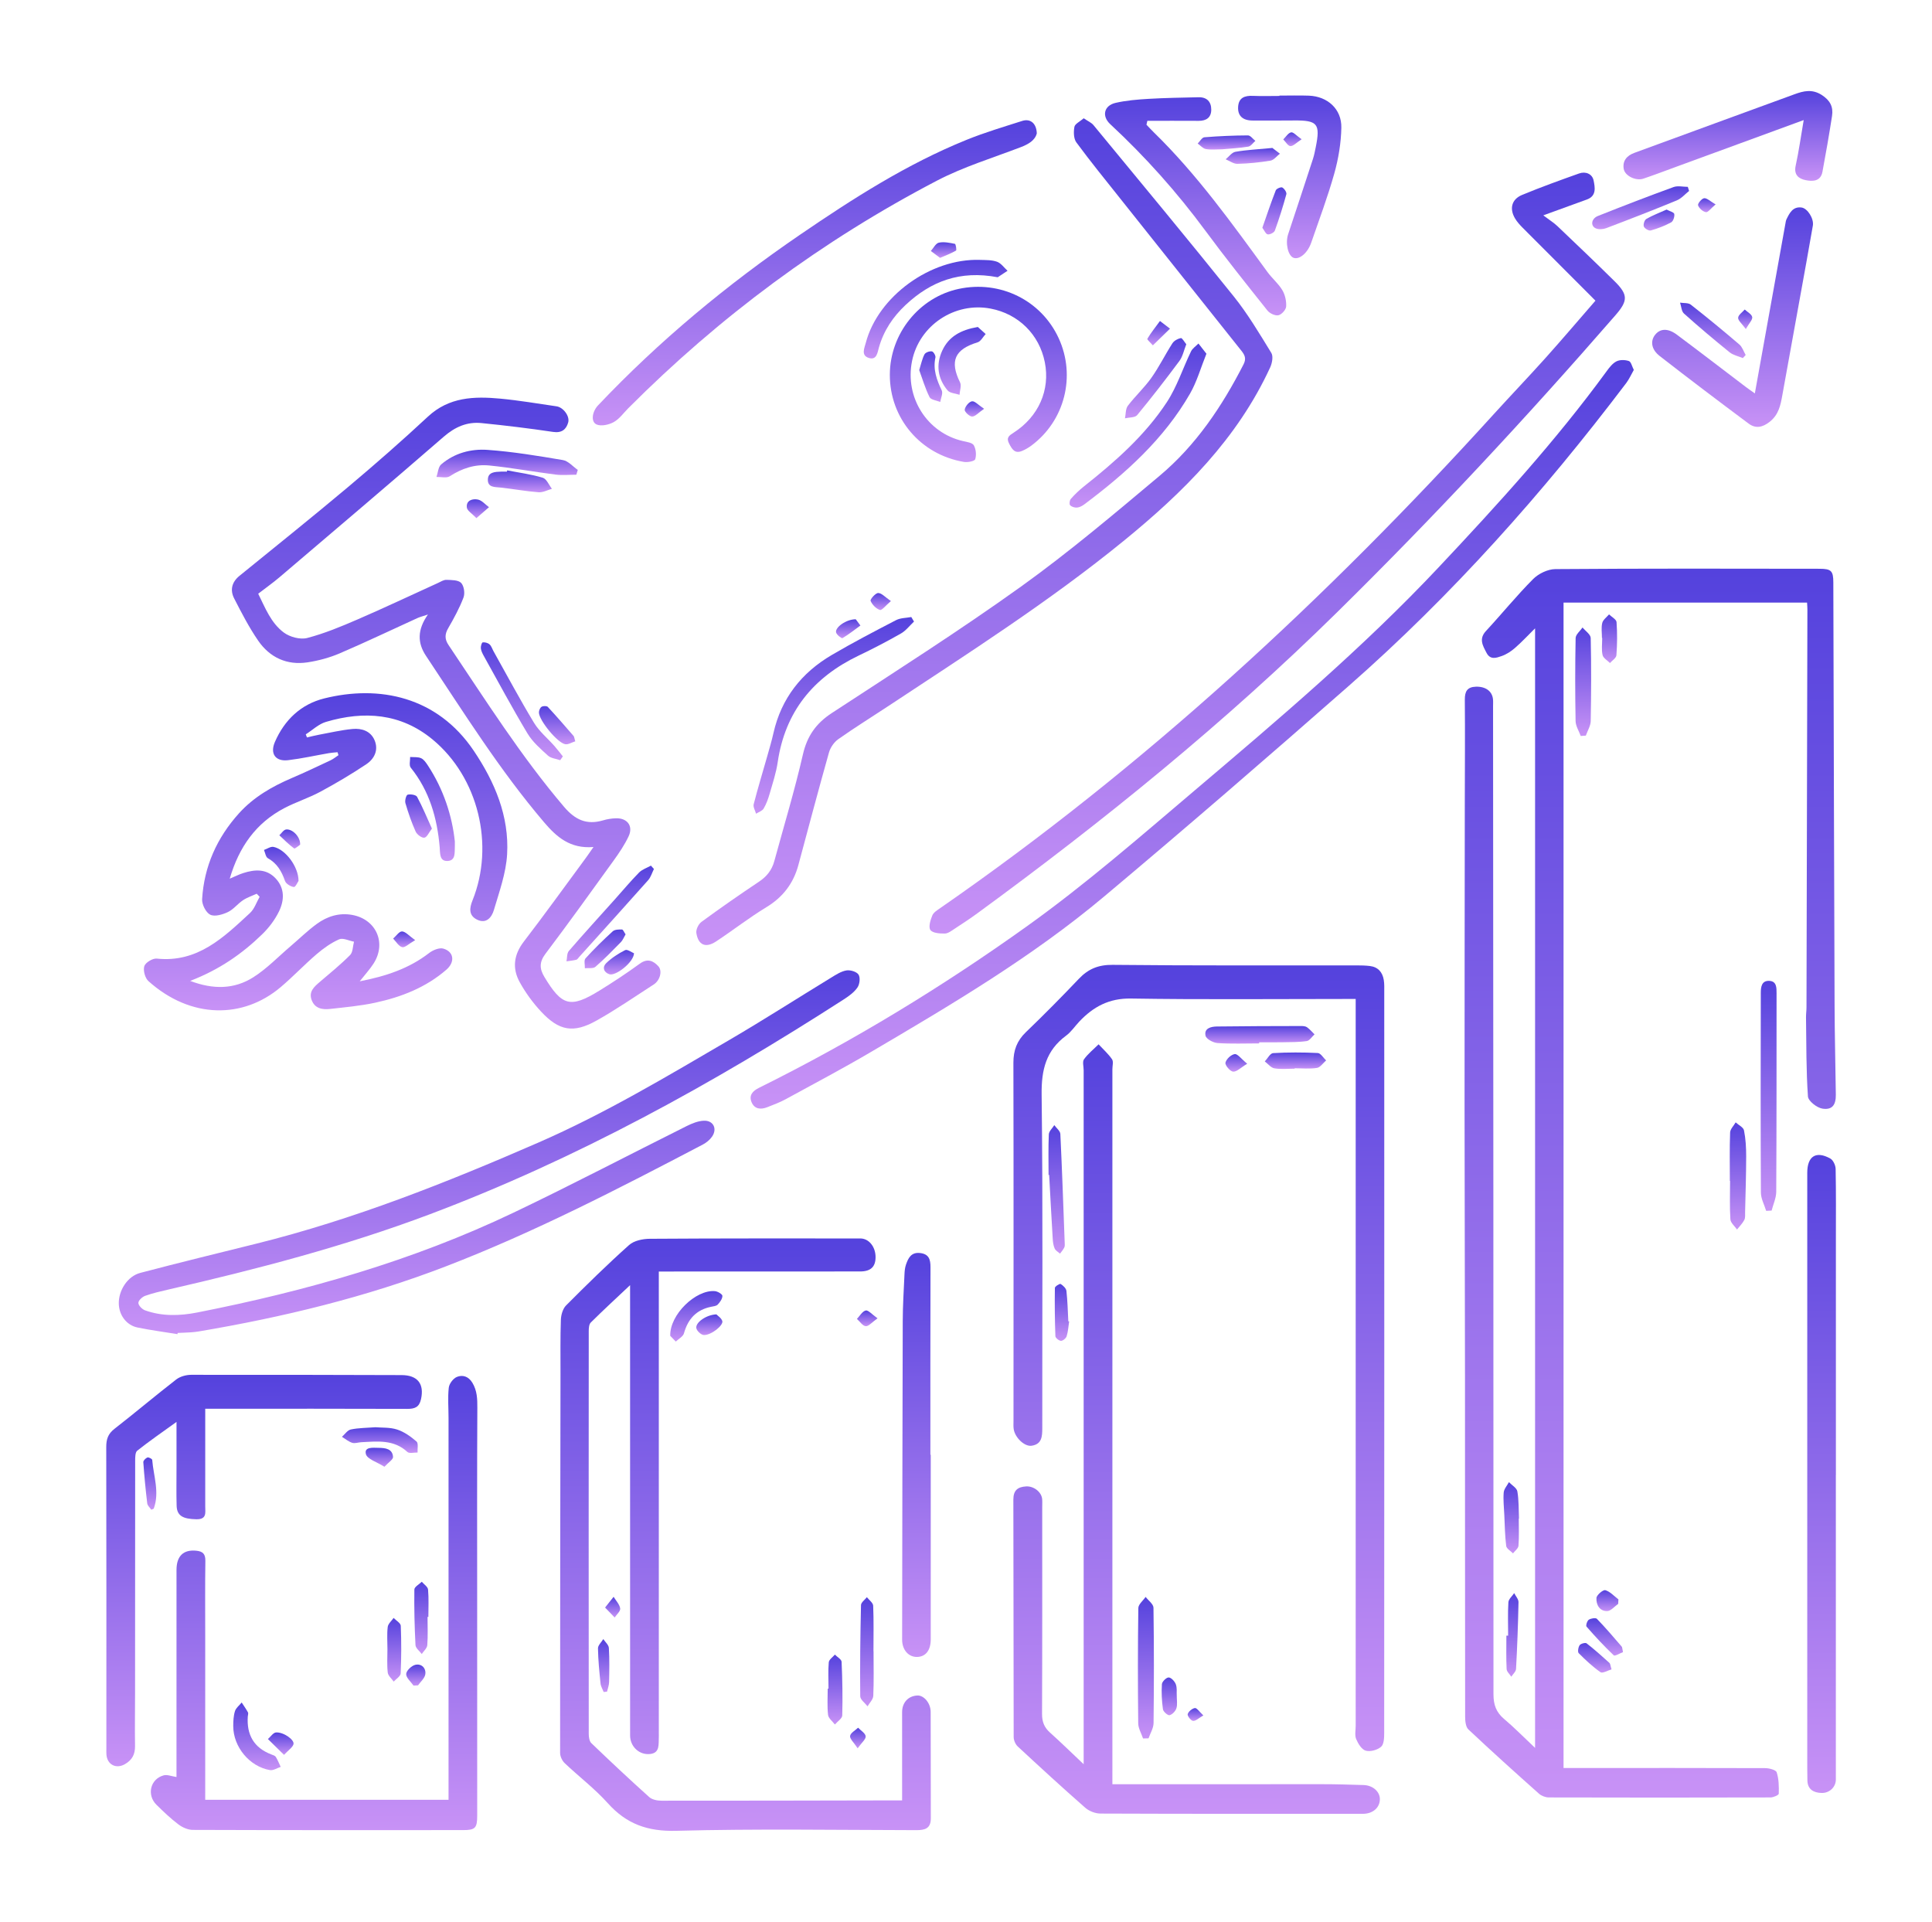 <svg width="191" height="190" viewBox="0 0 191 190" fill="none" xmlns="http://www.w3.org/2000/svg">
<g clip-path="url(#clip0_5016_55)">
<path d="M151.76 172.792V62.115C151.053 62.815 150.448 63.469 149.78 64.05C149.39 64.391 148.926 64.697 148.441 64.862C147.939 65.033 147.336 65.268 146.958 64.536C146.58 63.808 146.181 63.157 146.913 62.37C148.482 60.677 149.939 58.879 151.566 57.245C152.101 56.709 153.015 56.267 153.758 56.261C162.47 56.195 171.183 56.214 179.896 56.228C181.054 56.228 181.242 56.458 181.245 57.578C181.285 71.522 181.318 85.464 181.369 99.408C181.379 102.348 181.457 105.289 181.492 108.229C181.504 109.239 181.124 109.753 180.159 109.596C179.612 109.506 178.766 108.843 178.735 108.393C178.557 105.797 178.582 103.186 178.545 100.58C178.541 100.248 178.592 99.914 178.592 99.581C178.625 86.473 178.653 73.365 178.682 60.255C178.682 60.057 178.664 59.858 178.649 59.572H154.574V174.785C155.117 174.785 155.508 174.785 155.896 174.785C162.096 174.783 168.295 174.77 174.493 174.795C174.896 174.795 175.566 174.966 175.646 175.209C175.86 175.872 175.872 176.618 175.85 177.325C175.846 177.462 175.321 177.69 175.037 177.693C167.731 177.713 160.426 177.713 153.121 177.693C152.79 177.693 152.385 177.538 152.138 177.317C149.792 175.227 147.456 173.125 145.168 170.971C144.896 170.716 144.847 170.131 144.845 169.699C144.829 158.496 144.839 147.294 144.831 136.091C144.825 127.196 144.792 118.301 144.788 109.406C144.786 99.41 144.802 89.412 144.812 79.416C144.816 76.004 144.845 72.594 144.814 69.183C144.806 68.359 145.045 67.912 145.912 67.886C146.843 67.857 147.499 68.308 147.595 69.091C147.624 69.322 147.606 69.558 147.606 69.793C147.626 102.363 147.653 134.933 147.647 167.501C147.647 168.526 147.91 169.273 148.695 169.933C149.686 170.767 150.595 171.701 151.754 172.79L151.76 172.792Z" fill="url(#paint0_linear_5016_55)"/>
<path d="M65.131 125.701C65.131 126.199 65.131 126.59 65.131 126.982C65.131 141.762 65.131 156.544 65.131 171.324C65.131 171.459 65.139 171.591 65.131 171.726C65.09 172.399 65.266 173.265 64.316 173.394C63.208 173.545 62.293 172.656 62.293 171.579C62.291 157.233 62.293 142.888 62.291 128.54C62.291 128.152 62.291 127.763 62.291 127.049C60.846 128.411 59.605 129.553 58.408 130.74C58.232 130.913 58.204 131.293 58.204 131.576C58.194 144.851 58.194 158.128 58.204 171.404C58.204 171.716 58.261 172.134 58.461 172.325C60.339 174.13 62.239 175.912 64.179 177.654C64.463 177.911 64.978 178.015 65.386 178.015C72.892 178.021 80.397 178 87.905 177.986C88.297 177.986 88.689 177.986 89.184 177.986C89.184 175.759 89.184 173.661 89.184 171.561C89.184 170.792 89.18 170.023 89.184 169.252C89.19 168.308 89.787 167.664 90.684 167.615C91.323 167.58 92 168.351 92.006 169.222C92.024 172.733 92.006 176.245 92.022 179.754C92.026 180.786 91.418 180.929 90.572 180.927C82.663 180.912 74.751 180.782 66.847 180.992C64.019 181.067 61.931 180.319 60.084 178.257C58.796 176.822 57.233 175.639 55.829 174.305C55.578 174.067 55.373 173.639 55.373 173.298C55.369 160.792 55.392 148.285 55.412 135.779C55.414 134.007 55.386 132.233 55.449 130.463C55.468 129.979 55.641 129.376 55.966 129.05C57.997 127.012 60.051 124.996 62.194 123.081C62.681 122.646 63.547 122.469 64.242 122.465C71.177 122.418 78.115 122.43 85.05 122.432C85.902 122.432 86.56 123.256 86.56 124.278C86.56 125.232 86.084 125.693 85.038 125.695C78.838 125.703 72.638 125.701 66.441 125.701C66.046 125.701 65.654 125.701 65.131 125.701Z" fill="url(#paint1_linear_5016_55)"/>
<path d="M134.025 98.757C133.496 98.757 133.102 98.757 132.707 98.757C125.739 98.757 118.769 98.826 111.803 98.714C109.637 98.68 108.082 99.53 106.698 100.994C106.261 101.457 105.899 102.012 105.397 102.383C103.411 103.851 102.949 105.758 102.977 108.192C103.112 119.19 103.03 130.191 103.041 141.191C103.041 142.019 102.992 142.781 101.982 142.924C101.275 143.024 100.335 142.11 100.215 141.274C100.176 141.011 100.196 140.74 100.196 140.473C100.196 128.67 100.213 116.869 100.186 105.066C100.184 103.841 100.531 102.895 101.422 102.038C103.208 100.323 104.949 98.559 106.656 96.765C107.589 95.784 108.587 95.37 110.003 95.384C118.044 95.47 126.084 95.431 134.125 95.437C134.561 95.437 134.998 95.447 135.427 95.498C136.234 95.596 136.676 96.108 136.802 96.877C136.868 97.268 136.849 97.676 136.849 98.078C136.853 122.485 136.855 146.892 136.843 171.297C136.843 171.774 136.827 172.427 136.539 172.682C136.179 173.002 135.47 173.196 135.018 173.069C134.618 172.957 134.262 172.374 134.072 171.919C133.915 171.548 134.025 171.063 134.025 170.628C134.025 147.157 134.025 123.688 134.025 100.217V98.753V98.757Z" fill="url(#paint2_linear_5016_55)"/>
<path d="M109.972 176.389C110.473 176.389 110.832 176.389 111.192 176.389C117.692 176.387 124.192 176.379 130.69 176.383C132.061 176.383 133.43 176.424 134.802 176.467C135.733 176.495 136.436 177.134 136.416 177.892C136.393 178.726 135.707 179.312 134.73 179.312C126.086 179.312 117.443 179.322 108.799 179.287C108.292 179.287 107.677 179.051 107.295 178.716C105.033 176.734 102.818 174.699 100.613 172.652C100.382 172.437 100.213 172.034 100.213 171.718C100.19 163.893 100.206 156.071 100.182 148.246C100.18 147.313 100.631 146.994 101.445 146.945C102.191 146.901 102.951 147.486 103.026 148.171C103.055 148.436 103.035 148.705 103.035 148.972C103.035 155.794 103.047 162.615 103.018 169.434C103.014 170.203 103.229 170.765 103.797 171.275C104.859 172.225 105.879 173.227 107.132 174.409C107.132 173.769 107.132 173.388 107.132 173.006C107.132 150.606 107.132 128.203 107.132 105.803C107.132 105.436 106.991 104.965 107.166 104.72C107.563 104.167 108.117 103.727 108.607 103.241C109.059 103.729 109.565 104.177 109.937 104.718C110.095 104.946 109.972 105.368 109.972 105.703C109.972 128.807 109.972 151.909 109.972 175.013V176.387V176.389Z" fill="url(#paint3_linear_5016_55)"/>
<path d="M17.544 131.892C16.228 131.678 14.902 131.503 13.596 131.236C12.505 131.011 11.775 130.024 11.745 128.897C11.708 127.587 12.597 126.172 13.864 125.838C17.683 124.832 21.52 123.896 25.354 122.944C34.976 120.552 44.145 116.91 53.21 112.96C59.8 110.087 65.946 106.406 72.132 102.793C75.512 100.817 78.81 98.698 82.151 96.659C82.631 96.365 83.138 96.031 83.671 95.937C84.055 95.87 84.685 96.057 84.873 96.345C85.065 96.636 84.993 97.295 84.776 97.613C84.452 98.09 83.933 98.466 83.434 98.788C70.46 107.147 57.015 114.569 42.514 120.034C34.085 123.209 25.423 125.467 16.673 127.477C15.891 127.657 15.102 127.836 14.348 128.105C14.062 128.207 13.675 128.568 13.68 128.807C13.684 129.06 14.05 129.433 14.336 129.537C16.021 130.143 17.767 130.092 19.491 129.753C30.272 127.632 40.79 124.641 50.731 119.9C56.5 117.149 62.162 114.176 67.883 111.323C68.409 111.062 69.001 110.819 69.573 110.793C70.524 110.748 70.939 111.594 70.389 112.375C70.168 112.689 69.831 112.964 69.488 113.146C61.185 117.495 52.87 121.804 44.096 125.185C36.178 128.236 28.004 130.21 19.669 131.621C19.405 131.666 19.138 131.694 18.87 131.713C18.435 131.741 17.999 131.756 17.564 131.774C17.556 131.815 17.55 131.855 17.542 131.894L17.544 131.892Z" fill="url(#paint4_linear_5016_55)"/>
<path d="M58.666 83.736C56.348 83.922 55.018 82.733 53.778 81.277C49.403 76.14 45.841 70.433 42.116 64.839C41.268 63.567 41.237 62.274 42.306 60.749C41.764 60.93 41.499 60.995 41.254 61.108C38.695 62.272 36.159 63.487 33.576 64.593C32.573 65.021 31.482 65.316 30.401 65.48C28.364 65.787 26.672 65.002 25.523 63.334C24.618 62.019 23.878 60.583 23.149 59.158C22.728 58.334 22.91 57.549 23.676 56.925C27.256 54.015 30.859 51.13 34.39 48.163C37.079 45.903 39.727 43.587 42.298 41.193C44.392 39.241 46.877 39.168 49.45 39.408C51.315 39.582 53.167 39.9 55.022 40.169C55.676 40.263 56.352 41.132 56.17 41.772C55.974 42.457 55.531 42.826 54.673 42.698C52.325 42.347 49.967 42.063 47.605 41.825C46.17 41.68 44.981 42.208 43.865 43.177C38.481 47.849 33.043 52.457 27.618 57.078C26.982 57.618 26.298 58.1 25.527 58.695C26.21 60.072 26.78 61.583 28.059 62.533C28.654 62.975 29.677 63.251 30.368 63.071C32.07 62.629 33.719 61.941 35.342 61.24C38.013 60.084 40.645 58.838 43.295 57.633C43.569 57.508 43.859 57.312 44.135 57.323C44.635 57.341 45.297 57.329 45.586 57.624C45.874 57.922 45.98 58.654 45.823 59.068C45.422 60.125 44.872 61.13 44.304 62.113C43.957 62.714 43.961 63.2 44.343 63.769C47.999 69.207 51.499 74.752 55.764 79.764C56.859 81.051 58.001 81.577 59.618 81.1C60.031 80.977 60.472 80.906 60.903 80.896C62.025 80.865 62.622 81.673 62.145 82.68C61.749 83.518 61.218 84.305 60.672 85.062C58.443 88.155 56.218 91.251 53.921 94.295C53.308 95.109 53.332 95.768 53.814 96.571C55.549 99.457 56.389 99.695 59.236 97.945C60.603 97.105 61.947 96.218 63.245 95.272C64.007 94.716 64.575 94.972 65.084 95.521C65.503 95.976 65.254 96.92 64.641 97.315C62.758 98.531 60.909 99.811 58.956 100.902C56.683 102.171 55.271 101.914 53.492 100.005C52.68 99.134 51.957 98.143 51.383 97.103C50.625 95.735 50.786 94.389 51.783 93.088C53.859 90.382 55.854 87.613 57.879 84.866C58.095 84.575 58.296 84.273 58.674 83.734L58.666 83.736Z" fill="url(#paint5_linear_5016_55)"/>
<path d="M25.378 88.355C24.922 88.565 24.432 88.722 24.019 88.998C23.494 89.348 23.083 89.905 22.526 90.168C21.998 90.417 21.224 90.645 20.785 90.427C20.353 90.213 19.951 89.409 19.982 88.891C20.176 85.645 21.453 82.813 23.627 80.402C25.066 78.808 26.886 77.755 28.848 76.917C30.139 76.365 31.408 75.761 32.679 75.164C32.957 75.033 33.202 74.827 33.462 74.656C33.431 74.558 33.399 74.462 33.368 74.364C33.09 74.393 32.808 74.405 32.532 74.452C31.183 74.686 29.845 74.988 28.488 75.151C27.24 75.302 26.67 74.515 27.178 73.347C28.125 71.171 29.751 69.619 32.052 69.046C37.492 67.692 43.23 68.856 46.842 74.226C48.914 77.307 50.349 80.686 50.134 84.456C50.028 86.316 49.36 88.157 48.824 89.97C48.622 90.655 48.097 91.373 47.163 90.914C46.317 90.498 46.409 89.764 46.712 89.014C48.912 83.553 47.296 76.846 42.76 73.1C39.625 70.51 35.998 70.249 32.226 71.365C31.502 71.579 30.891 72.176 30.229 72.596C30.268 72.698 30.307 72.8 30.346 72.904C30.732 72.814 31.114 72.713 31.504 72.641C32.62 72.435 33.73 72.172 34.853 72.066C35.757 71.981 36.644 72.262 37.032 73.181C37.443 74.154 37.007 75.021 36.214 75.551C34.747 76.532 33.221 77.435 31.666 78.273C30.521 78.889 29.259 79.287 28.104 79.892C25.309 81.359 23.631 83.724 22.712 86.865C23.239 86.644 23.635 86.44 24.056 86.308C25.196 85.945 26.326 85.867 27.234 86.822C28.163 87.8 28.118 88.996 27.585 90.095C27.187 90.918 26.6 91.697 25.942 92.34C23.944 94.291 21.673 95.868 18.8 96.971C21.099 97.844 23.163 97.797 25.029 96.62C26.371 95.774 27.499 94.587 28.719 93.549C29.584 92.813 30.399 92.009 31.314 91.341C32.34 90.59 33.525 90.213 34.821 90.449C37.203 90.884 38.235 93.239 36.923 95.268C36.568 95.821 36.114 96.31 35.563 97.012C38.18 96.502 40.442 95.745 42.418 94.218C42.792 93.928 43.428 93.663 43.828 93.779C44.891 94.087 44.995 95.111 44.129 95.864C42.099 97.625 39.672 98.57 37.095 99.126C35.628 99.442 34.118 99.577 32.62 99.744C31.852 99.83 31.106 99.695 30.803 98.841C30.511 98.019 31.065 97.544 31.617 97.071C32.632 96.204 33.672 95.36 34.61 94.416C34.894 94.13 34.876 93.543 34.997 93.094C34.5 93.002 33.91 92.693 33.529 92.86C32.722 93.217 31.968 93.757 31.292 94.336C30.074 95.38 28.968 96.557 27.742 97.593C24.036 100.725 18.876 100.753 14.677 96.995C14.34 96.694 14.135 95.937 14.266 95.515C14.376 95.158 15.094 94.724 15.494 94.766C19.536 95.193 22.107 92.672 24.716 90.258C25.153 89.854 25.358 89.197 25.668 88.657C25.568 88.553 25.468 88.447 25.368 88.343L25.378 88.355Z" fill="url(#paint6_linear_5016_55)"/>
<path d="M44.343 177.923C44.343 177.499 44.343 177.14 44.343 176.781C44.343 164.58 44.343 152.378 44.343 140.177C44.343 139.18 44.257 138.173 44.366 137.188C44.408 136.796 44.799 136.276 45.16 136.125C45.727 135.889 46.311 136.058 46.697 136.694C47.173 137.479 47.194 138.295 47.19 139.18C47.157 145.33 47.171 151.483 47.173 157.633C47.173 164.921 47.177 172.207 47.177 179.495C47.177 180.708 46.983 180.922 45.798 180.922C36.887 180.927 27.977 180.933 19.066 180.902C18.588 180.902 18.038 180.659 17.648 180.366C16.875 179.783 16.17 179.108 15.478 178.428C14.482 177.454 14.854 175.869 16.181 175.51C16.532 175.415 16.961 175.602 17.448 175.674C17.448 175.38 17.448 175.021 17.448 174.662C17.448 168.177 17.448 161.691 17.45 155.206C17.45 153.813 18.142 153.177 19.401 153.302C20.063 153.367 20.312 153.63 20.302 154.311C20.267 156.784 20.288 159.258 20.288 161.732C20.288 166.746 20.288 171.76 20.288 176.775C20.288 177.136 20.288 177.495 20.288 177.927H44.341L44.343 177.923Z" fill="url(#paint7_linear_5016_55)"/>
<path d="M157.727 29.722C155.307 27.302 152.919 24.916 150.538 22.522C150.256 22.238 149.978 21.935 149.778 21.594C149.206 20.632 149.437 19.702 150.473 19.271C152.326 18.503 154.218 17.822 156.108 17.149C156.764 16.914 157.418 17.196 157.547 17.846C157.676 18.501 157.86 19.363 156.895 19.718C155.583 20.199 154.271 20.672 152.571 21.29C153.182 21.751 153.613 22.016 153.971 22.357C155.861 24.157 157.751 25.958 159.609 27.793C160.976 29.143 160.953 29.728 159.695 31.176C150.887 41.307 141.743 51.122 132.174 60.541C121.127 71.414 109.128 81.149 96.626 90.286C95.897 90.819 95.141 91.316 94.383 91.81C94.076 92.01 93.735 92.283 93.406 92.289C92.911 92.295 92.204 92.248 91.982 91.94C91.771 91.647 91.982 90.957 92.168 90.505C92.29 90.201 92.664 89.974 92.962 89.766C113.219 75.737 131.16 59.127 147.685 40.934C149.373 39.076 151.11 37.263 152.786 35.395C154.437 33.554 156.037 31.668 157.729 29.724L157.727 29.722Z" fill="url(#paint8_linear_5016_55)"/>
<path d="M107.134 11.69C107.557 11.981 107.9 12.12 108.106 12.373C112.745 18.003 117.406 23.613 121.969 29.302C123.364 31.042 124.515 32.985 125.686 34.892C125.89 35.226 125.765 35.899 125.573 36.317C122.328 43.371 116.999 48.656 111.071 53.485C103.707 59.484 95.717 64.58 87.815 69.805C86.168 70.894 84.486 71.936 82.874 73.074C82.459 73.367 82.093 73.897 81.954 74.389C80.912 78.084 79.929 81.797 78.932 85.504C78.442 87.33 77.406 88.69 75.761 89.687C74.046 90.727 72.459 91.975 70.781 93.078C69.763 93.747 69.028 93.431 68.842 92.236C68.789 91.895 69.054 91.351 69.349 91.135C71.212 89.77 73.109 88.449 75.029 87.168C75.8 86.655 76.308 86.016 76.547 85.139C77.504 81.628 78.562 78.141 79.374 74.597C79.793 72.76 80.677 71.51 82.232 70.492C88.508 66.383 94.844 62.358 100.936 57.99C105.687 54.582 110.17 50.787 114.653 47.025C118.24 44.015 120.81 40.175 122.935 36.028C123.23 35.452 123.064 35.1 122.735 34.688C118.734 29.665 114.731 24.641 110.736 19.614C109.279 17.781 107.8 15.964 106.412 14.08C106.138 13.707 106.126 13.034 106.218 12.54C106.273 12.24 106.76 12.022 107.136 11.694L107.134 11.69Z" fill="url(#paint9_linear_5016_55)"/>
<path d="M161.521 36.57C161.258 37.031 161.06 37.49 160.765 37.877C152.565 48.709 143.566 58.824 133.347 67.802C125.353 74.827 117.302 81.793 109.148 88.635C102.05 94.593 94.078 99.308 86.109 103.994C83.34 105.623 80.498 107.126 77.676 108.666C77.091 108.984 76.46 109.22 75.837 109.463C75.205 109.708 74.594 109.651 74.304 108.968C74.008 108.272 74.427 107.842 75.033 107.542C84.325 102.936 93.171 97.548 101.58 91.528C107.338 87.407 112.704 82.723 118.113 78.137C126.436 71.079 134.769 64.018 142.256 56.053C148.078 49.859 153.81 43.579 158.834 36.699C159.106 36.325 159.421 35.915 159.813 35.72C160.152 35.552 160.665 35.565 161.035 35.693C161.254 35.769 161.34 36.221 161.521 36.57Z" fill="url(#paint10_linear_5016_55)"/>
<path d="M20.29 139.268C20.29 141.24 20.29 143.073 20.29 144.906C20.29 146.244 20.294 147.582 20.29 148.917C20.288 149.531 20.47 150.212 19.411 150.192C18.087 150.167 17.493 149.853 17.462 148.862C17.425 147.627 17.452 146.389 17.45 145.151C17.45 143.697 17.45 142.243 17.45 140.569C16.019 141.601 14.763 142.465 13.569 143.412C13.361 143.577 13.363 144.08 13.363 144.427C13.353 152.017 13.355 159.607 13.353 167.195C13.353 168.999 13.322 170.804 13.349 172.609C13.361 173.435 13.058 174 12.339 174.409C11.475 174.901 10.592 174.456 10.521 173.443C10.506 173.243 10.516 173.041 10.516 172.841C10.516 162.912 10.525 152.982 10.504 143.053C10.504 142.292 10.674 141.752 11.307 141.26C13.367 139.659 15.359 137.971 17.421 136.374C17.805 136.077 18.396 135.916 18.892 135.913C25.828 135.899 32.761 135.922 39.697 135.94C41.292 135.944 41.957 136.815 41.621 138.324C41.444 139.119 41.004 139.284 40.261 139.28C34.063 139.258 27.865 139.266 21.667 139.266C21.269 139.266 20.87 139.266 20.296 139.266L20.29 139.268Z" fill="url(#paint11_linear_5016_55)"/>
<path d="M181.494 145.842C181.494 155.871 181.494 165.9 181.494 175.928C181.494 176.654 180.879 177.274 180.076 177.25C179.309 177.227 178.698 176.911 178.682 176.008C178.666 175.241 178.668 174.472 178.668 173.704C178.668 154.448 178.668 135.191 178.668 115.937C178.668 114.302 179.534 113.743 180.948 114.532C181.232 114.691 181.465 115.201 181.473 115.554C181.52 117.893 181.498 120.234 181.498 122.573C181.498 130.328 181.498 138.085 181.498 145.84L181.494 145.842Z" fill="url(#paint12_linear_5016_55)"/>
<path d="M102.501 13.182C102.323 13.878 101.686 14.253 100.897 14.555C98.12 15.619 95.239 16.496 92.619 17.864C81.296 23.776 71.139 31.305 62.121 40.349C61.649 40.822 61.24 41.413 60.676 41.727C60.198 41.992 59.44 42.163 58.984 41.966C58.392 41.709 58.527 40.703 59.13 40.067C65.16 33.703 71.868 28.142 79.102 23.197C84.331 19.624 89.654 16.215 95.552 13.825C97.346 13.097 99.213 12.544 101.061 11.953C101.851 11.7 102.464 12.181 102.499 13.182H102.501Z" fill="url(#paint13_linear_5016_55)"/>
<path d="M92.014 143.815C92.014 149.898 92.014 155.981 92.014 162.064C92.014 163.137 91.522 163.775 90.684 163.803C89.824 163.832 89.184 163.112 89.186 162.088C89.203 151.595 89.213 141.099 89.246 130.605C89.25 129.07 89.348 127.534 89.417 126.001C89.431 125.668 89.46 125.322 89.568 125.014C89.791 124.373 90.075 123.778 90.95 123.872C91.826 123.966 91.992 124.494 91.99 125.269C91.972 131.452 91.98 137.634 91.98 143.817C91.992 143.817 92.004 143.817 92.016 143.817L92.014 143.815Z" fill="url(#paint14_linear_5016_55)"/>
<path d="M87.97 37.041C87.981 32.993 90.862 29.402 94.771 28.562C98.876 27.679 102.942 29.686 104.667 33.444C106.379 37.176 105.266 41.584 101.98 44.038C101.69 44.254 101.367 44.445 101.034 44.582C100.325 44.872 100.053 44.415 99.765 43.86C99.45 43.255 99.771 43.055 100.208 42.775C102.681 41.189 103.837 38.55 103.292 35.811C102.746 33.069 100.689 31.032 97.932 30.508C94.389 29.832 90.892 32.159 90.169 35.675C89.425 39.292 91.667 42.806 95.216 43.607C95.592 43.693 96.13 43.766 96.273 44.023C96.487 44.405 96.542 44.986 96.41 45.402C96.348 45.596 95.662 45.726 95.296 45.665C90.999 44.945 87.958 41.342 87.97 37.043V37.041Z" fill="url(#paint15_linear_5016_55)"/>
<path d="M173.486 38.897C173.89 36.645 174.266 34.553 174.644 32.459C175.272 28.974 175.899 25.491 176.526 22.006C176.545 21.908 176.555 21.802 176.598 21.714C176.906 21.076 177.229 20.405 178.094 20.513C178.696 20.587 179.338 21.62 179.222 22.302C178.809 24.704 178.367 27.102 177.934 29.5C177.36 32.687 176.782 35.877 176.205 39.064C176.028 40.051 175.848 40.993 174.957 41.696C174.234 42.267 173.557 42.39 172.862 41.87C169.914 39.669 166.977 37.453 164.076 35.193C163.238 34.541 163.142 33.701 163.632 33.091C164.133 32.467 164.897 32.428 165.782 33.089C168.062 34.79 170.314 36.525 172.58 38.244C172.834 38.436 173.097 38.615 173.49 38.897H173.486Z" fill="url(#paint16_linear_5016_55)"/>
<path d="M113.341 12.33C113.583 12.581 113.816 12.84 114.065 13.082C118.348 17.257 121.803 22.1 125.31 26.902C125.761 27.52 126.381 28.028 126.769 28.678C127.045 29.141 127.184 29.763 127.151 30.301C127.133 30.62 126.703 31.097 126.387 31.166C126.068 31.235 125.531 30.987 125.306 30.705C123.226 28.095 121.141 25.485 119.159 22.799C116.351 18.994 113.221 15.489 109.757 12.273C108.905 11.482 109.132 10.434 110.295 10.168C111.363 9.924 112.475 9.836 113.572 9.771C115.209 9.675 116.85 9.653 118.489 9.614C119.312 9.595 119.748 10.056 119.746 10.843C119.744 11.614 119.267 11.951 118.503 11.947C116.811 11.937 115.121 11.943 113.429 11.943L113.341 12.328V12.33Z" fill="url(#paint17_linear_5016_55)"/>
<path d="M178.314 11.871C173.992 13.456 169.877 14.965 165.763 16.47C164.664 16.873 163.569 17.289 162.459 17.665C161.734 17.909 160.645 17.397 160.524 16.702C160.389 15.915 160.818 15.389 161.572 15.114C166.853 13.182 172.129 11.239 177.413 9.316C178.296 8.994 179.146 8.782 180.09 9.383C180.928 9.918 181.257 10.562 181.118 11.463C180.832 13.311 180.513 15.156 180.168 16.994C179.99 17.942 179.191 17.948 178.508 17.809C177.822 17.671 177.323 17.287 177.523 16.378C177.836 14.952 178.036 13.502 178.316 11.871H178.314Z" fill="url(#paint18_linear_5016_55)"/>
<path d="M126.481 9.451C127.451 9.451 128.424 9.422 129.395 9.457C131.244 9.526 132.644 10.782 132.607 12.624C132.576 14.137 132.323 15.685 131.912 17.145C131.264 19.457 130.414 21.715 129.63 23.988C129.274 25.016 128.461 25.689 127.893 25.491C127.335 25.295 127.051 24.053 127.349 23.152C128.169 20.679 128.988 18.205 129.795 15.729C129.92 15.35 129.995 14.953 130.075 14.561C130.545 12.24 130.259 11.89 127.946 11.91C126.573 11.922 125.199 11.922 123.826 11.916C122.856 11.912 122.349 11.447 122.402 10.564C122.457 9.651 123.058 9.441 123.871 9.477C124.74 9.516 125.612 9.485 126.483 9.485C126.483 9.475 126.483 9.463 126.483 9.453L126.481 9.451Z" fill="url(#paint19_linear_5016_55)"/>
<path d="M174.606 119.704C174.424 119.102 174.087 118.501 174.084 117.899C174.05 111.325 174.064 104.748 174.074 98.174C174.074 97.591 174.14 96.924 174.928 96.969C175.646 97.01 175.633 97.648 175.633 98.195C175.629 104.736 175.638 111.278 175.601 117.82C175.597 118.44 175.302 119.058 175.145 119.677C174.965 119.686 174.785 119.696 174.606 119.704Z" fill="url(#paint20_linear_5016_55)"/>
<path d="M90.361 61.446C89.932 61.848 89.562 62.347 89.066 62.629C87.701 63.408 86.303 64.134 84.885 64.813C80.402 66.96 77.616 70.359 76.885 75.349C76.732 76.4 76.388 77.425 76.094 78.451C75.947 78.961 75.763 79.477 75.497 79.931C75.358 80.168 75.003 80.276 74.745 80.443C74.659 80.129 74.439 79.781 74.51 79.507C74.917 77.927 75.395 76.363 75.841 74.793C76.059 74.022 76.288 73.253 76.464 72.472C77.238 69.038 79.243 66.503 82.234 64.748C84.311 63.53 86.448 62.415 88.585 61.307C89.023 61.081 89.585 61.095 90.09 60.999C90.179 61.148 90.269 61.295 90.359 61.444L90.361 61.446Z" fill="url(#paint21_linear_5016_55)"/>
<path d="M119.27 34.967C118.71 36.354 118.332 37.724 117.645 38.919C115.064 43.407 111.288 46.794 107.197 49.861C106.989 50.016 106.723 50.159 106.474 50.179C106.247 50.198 105.936 50.104 105.791 49.943C105.695 49.835 105.742 49.456 105.863 49.321C106.259 48.876 106.692 48.454 107.16 48.085C110.238 45.646 113.19 43.057 115.354 39.759C116.362 38.224 116.936 36.409 117.745 34.739C117.894 34.433 118.232 34.217 118.481 33.96C118.716 34.261 118.953 34.563 119.268 34.967H119.27Z" fill="url(#paint22_linear_5016_55)"/>
<path d="M98.635 27.41C94.906 26.7 92.018 27.814 89.528 30.149C88.283 31.315 87.365 32.685 86.894 34.343C86.748 34.851 86.681 35.65 85.87 35.379C85.106 35.124 85.457 34.413 85.592 33.901C86.795 29.304 92.002 25.524 96.878 25.693C97.446 25.713 98.046 25.689 98.564 25.875C98.966 26.019 99.264 26.46 99.608 26.768C99.228 27.018 98.85 27.269 98.635 27.41Z" fill="url(#paint23_linear_5016_55)"/>
<path d="M113.004 171.862C112.837 171.365 112.532 170.869 112.526 170.37C112.485 166.569 112.483 162.768 112.537 158.969C112.543 158.599 113.007 158.236 113.258 157.869C113.53 158.226 114.03 158.579 114.034 158.94C114.09 162.739 114.087 166.54 114.043 170.341C114.036 170.847 113.72 171.348 113.546 171.85C113.366 171.854 113.186 171.858 113.004 171.862Z" fill="url(#paint24_linear_5016_55)"/>
<path d="M56.98 46.931C56.289 46.931 55.59 47.005 54.91 46.917C52.725 46.639 50.555 46.238 48.365 46.018C46.973 45.877 45.669 46.299 44.466 47.082C44.147 47.29 43.595 47.139 43.15 47.153C43.299 46.731 43.322 46.162 43.618 45.91C44.924 44.79 46.565 44.356 48.207 44.476C50.7 44.655 53.181 45.065 55.648 45.483C56.177 45.573 56.63 46.117 57.119 46.454C57.072 46.613 57.025 46.774 56.978 46.933L56.98 46.931Z" fill="url(#paint25_linear_5016_55)"/>
<path d="M124.482 103.152C123.111 103.152 121.736 103.211 120.371 103.117C119.942 103.088 119.251 102.717 119.182 102.395C119.018 101.653 119.725 101.486 120.306 101.48C123.083 101.443 125.86 101.439 128.635 101.433C128.831 101.433 129.066 101.449 129.215 101.555C129.489 101.751 129.713 102.018 129.957 102.256C129.701 102.487 129.472 102.878 129.188 102.919C128.4 103.037 127.59 103.021 126.789 103.037C126.021 103.052 125.251 103.042 124.48 103.042C124.48 103.078 124.48 103.115 124.48 103.152H124.482Z" fill="url(#paint26_linear_5016_55)"/>
<path d="M156.274 72.76C156.096 72.268 155.775 71.781 155.765 71.287C155.714 68.551 155.714 65.812 155.769 63.075C155.777 62.725 156.213 62.38 156.452 62.033C156.734 62.378 157.251 62.719 157.259 63.069C157.322 65.806 157.312 68.543 157.261 71.279C157.253 71.762 156.946 72.242 156.777 72.723C156.609 72.735 156.441 72.745 156.274 72.758V72.76Z" fill="url(#paint27_linear_5016_55)"/>
<path d="M44.966 83.182C44.966 83.533 44.971 83.6 44.966 83.667C44.934 84.254 45.069 85.06 44.274 85.115C43.426 85.174 43.516 84.336 43.469 83.767C43.223 80.88 42.461 78.196 40.604 75.886C40.426 75.663 40.559 75.192 40.547 74.835C40.912 74.866 41.317 74.813 41.632 74.956C41.909 75.082 42.122 75.404 42.304 75.68C43.857 78.047 44.697 80.659 44.966 83.182Z" fill="url(#paint28_linear_5016_55)"/>
<path d="M171.015 116.741C171.015 115.146 170.982 113.552 171.042 111.959C171.054 111.618 171.399 111.29 171.589 110.958C171.875 111.219 172.351 111.441 172.413 111.747C172.582 112.583 172.629 113.454 172.629 114.31C172.627 116.145 172.566 117.981 172.523 119.816C172.517 120.083 172.558 120.387 172.443 120.605C172.264 120.95 171.969 121.237 171.724 121.549C171.495 121.215 171.091 120.891 171.068 120.542C170.989 119.28 171.038 118.007 171.038 116.741H171.013H171.015Z" fill="url(#paint29_linear_5016_55)"/>
<path d="M55.382 75.152C54.973 75.009 54.47 74.97 54.174 74.701C53.438 74.032 52.652 73.349 52.149 72.511C50.637 69.992 49.249 67.399 47.821 64.831C47.692 64.601 47.566 64.346 47.537 64.091C47.515 63.893 47.627 63.52 47.721 63.506C47.938 63.475 48.232 63.555 48.397 63.702C48.585 63.869 48.663 64.156 48.794 64.389C50.116 66.748 51.389 69.14 52.791 71.453C53.314 72.315 54.144 72.992 54.822 73.763C55.11 74.089 55.37 74.438 55.643 74.776L55.382 75.152Z" fill="url(#paint30_linear_5016_55)"/>
<path d="M103.662 116.152C103.662 114.814 103.627 113.476 103.688 112.143C103.703 111.831 104.04 111.533 104.23 111.229C104.436 111.521 104.812 111.804 104.827 112.104C105 115.674 105.123 119.247 105.256 122.82C105.262 122.985 105.286 123.175 105.221 123.315C105.115 123.54 104.941 123.731 104.794 123.935C104.612 123.768 104.357 123.635 104.267 123.43C104.136 123.132 104.091 122.785 104.073 122.457C103.946 120.356 103.836 118.254 103.721 116.152C103.703 116.152 103.682 116.152 103.664 116.152H103.662Z" fill="url(#paint31_linear_5016_55)"/>
<path d="M64.649 85.906C64.463 86.277 64.346 86.71 64.081 87.01C61.823 89.554 59.536 92.077 57.258 94.606C57.168 94.705 57.084 94.852 56.974 94.881C56.657 94.96 56.328 94.989 56.003 95.036C56.074 94.689 56.036 94.247 56.238 94.012C57.721 92.295 59.252 90.621 60.766 88.932C61.567 88.037 62.337 87.114 63.179 86.257C63.486 85.947 63.956 85.798 64.352 85.576C64.451 85.686 64.549 85.796 64.645 85.904L64.649 85.906Z" fill="url(#paint32_linear_5016_55)"/>
<path d="M86.36 163.247C86.36 164.717 86.397 166.187 86.334 167.654C86.317 168.004 85.966 168.341 85.767 168.685C85.514 168.355 85.046 168.025 85.044 167.692C85.013 164.689 85.05 161.681 85.12 158.677C85.126 158.412 85.498 158.155 85.7 157.896C85.919 158.177 86.311 158.451 86.323 158.74C86.387 160.241 86.352 161.744 86.352 163.247H86.362H86.36Z" fill="url(#paint33_linear_5016_55)"/>
<path d="M166.983 18.88C166.585 19.196 166.231 19.62 165.778 19.808C163.467 20.762 161.133 21.668 158.793 22.555C158.483 22.673 158.043 22.703 157.755 22.573C157.216 22.33 157.318 21.612 157.97 21.353C160.449 20.366 162.939 19.408 165.447 18.494C165.864 18.341 166.385 18.472 166.859 18.472C166.902 18.607 166.943 18.741 166.985 18.878L166.983 18.88Z" fill="url(#paint34_linear_5016_55)"/>
<path d="M96.671 32.326C96.868 32.502 97.156 32.763 97.444 33.022C97.18 33.305 96.966 33.745 96.647 33.843C94.376 34.537 93.87 35.695 94.91 37.801C95.069 38.124 94.885 38.615 94.861 39.029C94.458 38.89 93.911 38.874 93.678 38.595C92.703 37.422 92.509 36.068 93.15 34.667C93.79 33.272 94.981 32.612 96.671 32.324V32.326Z" fill="url(#paint35_linear_5016_55)"/>
<path d="M117.279 34.031C117.036 34.641 116.928 35.238 116.603 35.677C115.252 37.498 113.863 39.292 112.42 41.04C112.205 41.299 111.627 41.256 111.216 41.354C111.304 40.934 111.267 40.422 111.502 40.114C112.228 39.158 113.133 38.33 113.826 37.353C114.594 36.27 115.185 35.061 115.904 33.941C116.069 33.684 116.433 33.483 116.74 33.423C116.87 33.399 117.085 33.801 117.279 34.031Z" fill="url(#paint36_linear_5016_55)"/>
<path d="M24.497 169.674C24.373 171.489 25.088 172.784 26.835 173.447C26.99 173.506 27.191 173.565 27.266 173.688C27.458 173.995 27.593 174.342 27.75 174.672C27.397 174.787 27.017 175.046 26.692 174.991C24.669 174.646 23.061 172.698 23.059 170.645C23.059 170.147 23.083 169.627 23.23 169.16C23.331 168.838 23.664 168.59 23.893 168.308C24.103 168.63 24.328 168.944 24.514 169.281C24.569 169.381 24.508 169.542 24.5 169.674H24.497Z" fill="url(#paint37_linear_5016_55)"/>
<path d="M37.136 141.097C37.749 141.152 38.554 141.093 39.265 141.325C39.964 141.554 40.616 142.021 41.178 142.508C41.378 142.681 41.258 143.224 41.282 143.597C40.939 143.585 40.463 143.717 40.275 143.54C38.93 142.288 37.312 142.498 35.71 142.577C35.409 142.592 35.08 142.72 34.817 142.635C34.453 142.516 34.14 142.247 33.805 142.041C34.095 141.79 34.353 141.387 34.682 141.317C35.428 141.16 36.21 141.166 37.136 141.095V141.097Z" fill="url(#paint38_linear_5016_55)"/>
<path d="M66.261 132.059C66.204 129.947 68.797 127.481 70.673 127.64C70.949 127.663 71.416 127.942 71.418 128.107C71.423 128.399 71.177 128.731 70.955 128.97C70.818 129.117 70.53 129.141 70.303 129.188C68.836 129.486 68.01 130.395 67.616 131.813C67.526 132.135 67.087 132.359 66.809 132.626C66.582 132.392 66.355 132.155 66.261 132.059Z" fill="url(#paint39_linear_5016_55)"/>
<path d="M172.296 35.4C171.855 35.214 171.344 35.114 170.987 34.824C169.454 33.585 167.946 32.312 166.479 30.997C166.229 30.773 166.215 30.285 166.093 29.92C166.452 29.979 166.904 29.92 167.155 30.118C168.786 31.396 170.386 32.714 171.959 34.062C172.249 34.311 172.378 34.747 172.58 35.096C172.486 35.198 172.392 35.297 172.298 35.4H172.296Z" fill="url(#paint40_linear_5016_55)"/>
<path d="M150.146 150.123C150.146 151.02 150.189 151.919 150.119 152.812C150.099 153.075 149.768 153.314 149.578 153.565C149.343 153.322 148.938 153.1 148.905 152.831C148.777 151.811 148.766 150.777 148.717 149.747C148.683 149.015 148.599 148.277 148.658 147.553C148.687 147.198 148.993 146.866 149.175 146.523C149.465 146.825 149.945 147.094 150.007 147.435C150.16 148.314 150.129 149.225 150.17 150.123C150.162 150.123 150.152 150.123 150.144 150.123H150.146Z" fill="url(#paint41_linear_5016_55)"/>
<path d="M50.138 46.501C51.315 46.729 52.515 46.884 53.657 47.229C54.035 47.343 54.266 47.944 54.564 48.324C54.125 48.446 53.675 48.699 53.248 48.666C51.99 48.569 50.743 48.338 49.486 48.201C48.91 48.14 48.213 48.201 48.23 47.416C48.244 46.662 48.933 46.65 49.513 46.627C49.713 46.619 49.914 46.627 50.116 46.627C50.124 46.586 50.132 46.544 50.14 46.503L50.138 46.501Z" fill="url(#paint42_linear_5016_55)"/>
<path d="M42.267 159.843C42.267 160.777 42.314 161.715 42.241 162.643C42.216 162.947 41.885 163.226 41.695 163.516C41.48 163.222 41.092 162.937 41.076 162.633C40.98 160.802 40.939 158.964 40.965 157.131C40.97 156.874 41.442 156.623 41.697 156.371C41.914 156.626 42.294 156.868 42.318 157.141C42.398 158.035 42.349 158.942 42.349 159.843H42.267Z" fill="url(#paint43_linear_5016_55)"/>
<path d="M81.906 166.934C81.906 166.065 81.856 165.192 81.934 164.332C81.959 164.062 82.326 163.824 82.537 163.573C82.768 163.81 83.191 164.038 83.201 164.285C83.281 166.051 83.314 167.823 83.266 169.589C83.258 169.892 82.79 170.184 82.537 170.482C82.302 170.166 81.899 169.868 81.863 169.529C81.765 168.673 81.83 167.8 81.83 166.934C81.856 166.934 81.881 166.934 81.908 166.934H81.906Z" fill="url(#paint44_linear_5016_55)"/>
<path d="M127.991 105.648C127.321 105.648 126.638 105.725 125.986 105.615C125.641 105.556 125.353 105.17 125.038 104.932C125.312 104.646 125.571 104.128 125.86 104.112C127.327 104.027 128.806 104.029 130.275 104.102C130.561 104.116 130.827 104.577 131.101 104.832C130.801 105.091 130.529 105.521 130.196 105.574C129.476 105.688 128.726 105.609 127.991 105.609C127.991 105.621 127.991 105.635 127.991 105.648Z" fill="url(#paint45_linear_5016_55)"/>
<path d="M38.303 163.041C38.303 162.305 38.243 161.562 38.331 160.838C38.37 160.522 38.709 160.243 38.914 159.947C39.161 160.206 39.611 160.457 39.621 160.726C39.686 162.294 39.682 163.869 39.611 165.435C39.598 165.714 39.163 165.973 38.922 166.242C38.715 165.945 38.368 165.663 38.333 165.345C38.245 164.586 38.305 163.81 38.303 163.041Z" fill="url(#paint46_linear_5016_55)"/>
<path d="M149.095 161.699C149.095 160.598 149.053 159.493 149.122 158.396C149.142 158.086 149.494 157.796 149.694 157.496C149.843 157.792 150.125 158.092 150.121 158.385C150.078 160.588 149.997 162.79 149.878 164.988C149.864 165.253 149.572 165.502 149.41 165.759C149.249 165.506 148.959 165.26 148.946 165.001C148.893 163.901 148.924 162.798 148.924 161.697C148.981 161.697 149.036 161.697 149.093 161.697L149.095 161.699Z" fill="url(#paint47_linear_5016_55)"/>
<path d="M105.697 130.63C105.624 131.121 105.595 131.625 105.452 132.094C105.391 132.296 105.086 132.553 104.894 132.553C104.7 132.553 104.344 132.267 104.338 132.098C104.279 130.506 104.263 128.911 104.287 127.318C104.289 127.176 104.769 126.878 104.853 126.931C105.1 127.084 105.399 127.361 105.427 127.62C105.542 128.615 105.56 129.621 105.615 130.622C105.642 130.626 105.668 130.628 105.697 130.632V130.63Z" fill="url(#paint48_linear_5016_55)"/>
<path d="M61.845 92.37C61.682 92.648 61.575 92.941 61.375 93.145C60.558 93.979 59.742 94.819 58.86 95.582C58.639 95.774 58.173 95.682 57.82 95.721C57.834 95.39 57.711 94.938 57.883 94.748C58.733 93.81 59.64 92.921 60.576 92.069C60.776 91.887 61.181 91.881 61.49 91.889C61.602 91.893 61.708 92.175 61.845 92.37Z" fill="url(#paint49_linear_5016_55)"/>
<path d="M90.874 36.588C91.076 35.95 91.17 35.453 91.399 35.026C91.499 34.841 91.894 34.702 92.127 34.737C92.278 34.759 92.517 35.159 92.478 35.338C92.221 36.527 92.603 37.553 93.101 38.597C93.24 38.889 93.013 39.353 92.954 39.739C92.588 39.586 92.029 39.529 91.896 39.26C91.46 38.381 91.183 37.426 90.874 36.584V36.588Z" fill="url(#paint50_linear_5016_55)"/>
<path d="M158.371 63.071C158.371 62.574 158.285 62.054 158.401 61.585C158.479 61.267 158.838 61.018 159.071 60.739C159.331 60.991 159.793 61.23 159.813 61.501C159.893 62.588 159.881 63.689 159.801 64.778C159.781 65.049 159.386 65.292 159.163 65.547C158.908 65.286 158.499 65.06 158.432 64.756C158.311 64.219 158.397 63.636 158.397 63.071C158.389 63.071 158.379 63.071 158.371 63.071Z" fill="url(#paint51_linear_5016_55)"/>
<path d="M120.812 14.761C120.281 14.761 119.735 14.826 119.214 14.736C118.922 14.685 118.673 14.382 118.405 14.19C118.626 13.974 118.832 13.59 119.069 13.572C120.5 13.456 121.938 13.395 123.375 13.388C123.618 13.388 123.863 13.737 124.108 13.927C123.877 14.125 123.667 14.451 123.409 14.496C122.555 14.64 121.685 14.681 120.81 14.763L120.812 14.761Z" fill="url(#paint52_linear_5016_55)"/>
<path d="M160.453 163.328C160.161 163.436 159.65 163.75 159.539 163.646C158.593 162.749 157.704 161.787 156.846 160.806C156.758 160.706 156.903 160.235 157.067 160.127C157.277 159.988 157.751 159.911 157.874 160.037C158.726 160.916 159.521 161.854 160.324 162.782C160.381 162.847 160.371 162.971 160.451 163.33L160.453 163.328Z" fill="url(#paint53_linear_5016_55)"/>
<path d="M42.698 81.916C42.408 82.291 42.212 82.776 41.952 82.815C41.693 82.854 41.225 82.503 41.094 82.213C40.685 81.304 40.358 80.353 40.079 79.397C40.005 79.146 40.156 78.6 40.299 78.563C40.585 78.49 41.125 78.575 41.233 78.773C41.766 79.758 42.194 80.802 42.7 81.916H42.698Z" fill="url(#paint54_linear_5016_55)"/>
<path d="M29.512 87.087C29.436 87.193 29.207 87.711 29.052 87.69C28.729 87.648 28.276 87.376 28.178 87.093C27.845 86.143 27.397 85.351 26.477 84.84C26.265 84.721 26.22 84.305 26.097 84.026C26.412 83.918 26.753 83.669 27.037 83.724C28.198 83.948 29.51 85.653 29.514 87.087H29.512Z" fill="url(#paint55_linear_5016_55)"/>
<path d="M125.79 14.626C125.923 14.728 126.227 14.961 126.532 15.193C126.225 15.432 125.943 15.823 125.604 15.88C124.527 16.062 123.428 16.17 122.337 16.198C121.952 16.209 121.56 15.907 121.172 15.748C121.493 15.491 121.783 15.069 122.136 15.008C123.246 14.816 124.378 14.763 125.79 14.626Z" fill="url(#paint56_linear_5016_55)"/>
<path d="M56.872 73.286C56.536 73.39 56.179 73.626 55.874 73.571C55.094 73.426 53.314 71.24 53.279 70.455C53.271 70.257 53.383 69.976 53.537 69.876C53.686 69.778 54.054 69.774 54.156 69.884C55.028 70.82 55.866 71.793 56.706 72.76C56.765 72.827 56.767 72.945 56.872 73.288V73.286Z" fill="url(#paint57_linear_5016_55)"/>
<path d="M124.797 22.52C125.246 21.241 125.655 20.018 126.125 18.817C126.19 18.652 126.634 18.464 126.767 18.535C126.971 18.645 127.22 19.017 127.171 19.2C126.842 20.413 126.462 21.614 126.033 22.797C125.962 22.995 125.547 23.205 125.328 23.171C125.136 23.14 124.993 22.777 124.799 22.52H124.797Z" fill="url(#paint58_linear_5016_55)"/>
<path d="M159.319 165.035C158.934 165.143 158.428 165.451 158.231 165.314C157.451 164.768 156.744 164.109 156.072 163.43C155.949 163.306 156.027 162.841 156.168 162.641C156.278 162.486 156.732 162.366 156.854 162.46C157.637 163.067 158.374 163.732 159.112 164.395C159.196 164.47 159.196 164.639 159.319 165.035Z" fill="url(#paint59_linear_5016_55)"/>
<path d="M116.331 167.425C116.331 168.086 116.419 168.514 116.302 168.877C116.21 169.164 115.9 169.493 115.622 169.564C115.456 169.607 115.003 169.215 114.97 168.979C114.856 168.159 114.813 167.317 114.868 166.493C114.884 166.242 115.311 165.824 115.538 165.832C115.787 165.841 116.129 166.212 116.239 166.497C116.376 166.854 116.321 167.286 116.329 167.425H116.331Z" fill="url(#paint60_linear_5016_55)"/>
<path d="M14.957 149.248C14.822 149.046 14.583 148.848 14.556 148.624C14.393 147.27 14.264 145.909 14.168 144.549C14.158 144.396 14.397 144.154 14.575 144.084C14.691 144.04 15.039 144.221 15.047 144.321C15.178 145.92 15.79 147.508 15.204 149.127C15.188 149.17 15.094 149.184 14.957 149.25V149.248Z" fill="url(#paint61_linear_5016_55)"/>
<path d="M59.681 167.272C59.573 166.991 59.399 166.718 59.369 166.428C59.25 165.274 59.136 164.116 59.117 162.955C59.113 162.651 59.459 162.343 59.644 162.038C59.837 162.331 60.176 162.617 60.194 162.921C60.261 164.044 60.239 165.176 60.215 166.304C60.208 166.616 60.082 166.924 60.012 167.233C59.902 167.246 59.792 167.258 59.681 167.27V167.272Z" fill="url(#paint62_linear_5016_55)"/>
<path d="M62.679 94.24C62.646 95.15 60.848 96.516 60.249 96.316C59.663 96.121 59.536 95.601 59.928 95.221C60.468 94.697 61.128 94.267 61.804 93.928C62.015 93.823 62.44 94.147 62.681 94.24H62.679Z" fill="url(#paint63_linear_5016_55)"/>
<path d="M164.762 20.719C165.065 20.882 165.488 20.982 165.52 21.156C165.567 21.413 165.42 21.869 165.214 21.982C164.581 22.326 163.89 22.589 163.195 22.785C163.007 22.838 162.588 22.593 162.513 22.395C162.437 22.196 162.578 21.749 162.758 21.645C163.383 21.286 164.07 21.029 164.762 20.719Z" fill="url(#paint64_linear_5016_55)"/>
<path d="M70.822 129.938C70.947 130.069 71.302 130.285 71.406 130.589C71.553 131.015 70.299 132.014 69.579 131.98C69.312 131.967 68.901 131.586 68.842 131.311C68.723 130.77 69.794 129.979 70.822 129.938Z" fill="url(#paint65_linear_5016_55)"/>
<path d="M38.005 145.004C37.269 144.533 36.296 144.248 36.172 143.75C35.984 143.006 36.897 143.13 37.432 143.134C38.08 143.14 38.797 143.21 38.857 144.029C38.875 144.286 38.393 144.58 38.005 145.004Z" fill="url(#paint66_linear_5016_55)"/>
<path d="M28.076 173.481C27.444 172.862 26.964 172.391 26.486 171.921C26.752 171.693 27.007 171.287 27.287 171.269C28.039 171.218 29.144 172.009 29.012 172.441C28.913 172.762 28.533 172.996 28.078 173.484L28.076 173.481Z" fill="url(#paint67_linear_5016_55)"/>
<path d="M159.979 158.557C159.619 158.807 159.263 159.256 158.896 159.268C158.123 159.293 157.786 158.62 157.827 157.973C157.845 157.68 158.487 157.141 158.703 157.205C159.184 157.343 159.572 157.792 159.999 158.114L159.976 158.559L159.979 158.557Z" fill="url(#paint68_linear_5016_55)"/>
<path d="M84.599 61.22C84.691 61.342 84.877 61.589 85.063 61.838C84.478 62.264 83.908 62.718 83.287 63.086C83.205 63.135 82.715 62.761 82.657 62.523C82.537 62.033 83.638 61.224 84.599 61.22Z" fill="url(#paint69_linear_5016_55)"/>
<path d="M92.936 25.493C92.594 25.24 92.311 25.026 92.024 24.814C92.284 24.526 92.507 24.059 92.815 23.992C93.318 23.882 93.882 24.004 94.405 24.108C94.489 24.125 94.589 24.728 94.513 24.773C94.053 25.042 93.545 25.23 92.936 25.493Z" fill="url(#paint70_linear_5016_55)"/>
<path d="M115.667 32.492C114.984 33.156 114.478 33.65 113.973 34.143C113.781 33.919 113.382 33.572 113.431 33.491C113.797 32.877 114.251 32.314 114.676 31.735C114.923 31.925 115.172 32.114 115.669 32.494L115.667 32.492Z" fill="url(#paint71_linear_5016_55)"/>
<path d="M40.88 166.636C40.618 166.253 40.142 165.861 40.156 165.49C40.169 165.162 40.686 164.67 41.057 164.583C41.66 164.442 42.134 164.899 42.047 165.514C41.991 165.908 41.581 166.249 41.327 166.614C41.178 166.622 41.027 166.628 40.878 166.636H40.88Z" fill="url(#paint72_linear_5016_55)"/>
<path d="M29.672 83.506C29.532 83.596 29.157 83.936 29.077 83.877C28.554 83.492 28.094 83.019 27.614 82.574C27.834 82.374 28.039 82.034 28.28 82.003C28.909 81.926 29.712 82.731 29.672 83.508V83.506Z" fill="url(#paint73_linear_5016_55)"/>
<path d="M47.096 51.224C46.663 50.763 46.182 50.489 46.15 50.167C46.074 49.458 46.726 49.278 47.247 49.386C47.647 49.47 47.978 49.878 48.342 50.141C47.983 50.453 47.623 50.765 47.096 51.224Z" fill="url(#paint74_linear_5016_55)"/>
<path d="M123.303 105.158C122.656 105.548 122.263 105.97 121.908 105.941C121.611 105.917 121.096 105.309 121.15 105.06C121.225 104.708 121.707 104.257 122.065 104.208C122.349 104.169 122.705 104.675 123.301 105.16L123.303 105.158Z" fill="url(#paint75_linear_5016_55)"/>
<path d="M88.077 59.421C87.564 59.856 87.182 60.363 86.99 60.3C86.609 60.176 86.225 59.778 86.068 59.401C86.007 59.252 86.55 58.628 86.818 58.626C87.161 58.626 87.507 59.036 88.077 59.421Z" fill="url(#paint76_linear_5016_55)"/>
<path d="M41.041 92.943C40.416 93.304 40.029 93.704 39.76 93.637C39.412 93.549 39.159 93.088 38.865 92.788C39.161 92.535 39.465 92.069 39.748 92.081C40.099 92.097 40.432 92.511 41.041 92.941V92.943Z" fill="url(#paint77_linear_5016_55)"/>
<path d="M59.82 158.92C60.18 158.467 60.421 158.163 60.662 157.859C60.893 158.24 61.251 158.603 61.312 159.011C61.353 159.276 60.964 159.605 60.766 159.906C60.482 159.611 60.198 159.315 59.82 158.92Z" fill="url(#paint78_linear_5016_55)"/>
<path d="M86.755 130.328C86.205 130.719 85.878 131.129 85.588 131.105C85.279 131.08 85.005 130.644 84.717 130.387C85.003 130.091 85.251 129.633 85.588 129.555C85.837 129.498 86.201 129.938 86.755 130.328Z" fill="url(#paint79_linear_5016_55)"/>
<path d="M84.789 172.837C84.407 172.25 84 171.901 84.041 171.618C84.084 171.314 84.55 171.071 84.832 170.8C85.099 171.081 85.551 171.345 85.582 171.65C85.61 171.936 85.193 172.266 84.789 172.837Z" fill="url(#paint80_linear_5016_55)"/>
<path d="M97.288 40.414C96.724 40.803 96.412 41.183 96.103 41.181C95.84 41.181 95.339 40.699 95.372 40.497C95.423 40.175 95.795 39.722 96.091 39.674C96.365 39.627 96.716 40.037 97.29 40.414H97.288Z" fill="url(#paint81_linear_5016_55)"/>
<path d="M172.593 32.528C172.198 31.984 171.818 31.686 171.834 31.417C171.853 31.131 172.253 30.87 172.486 30.599C172.748 30.844 173.175 31.062 173.226 31.346C173.273 31.613 172.924 31.949 172.593 32.53V32.528Z" fill="url(#paint82_linear_5016_55)"/>
<path d="M128.68 13.768C128.161 14.106 127.862 14.453 127.572 14.444C127.331 14.438 127.1 14.018 126.865 13.782C127.12 13.535 127.347 13.148 127.641 13.086C127.864 13.042 128.173 13.415 128.68 13.768Z" fill="url(#paint83_linear_5016_55)"/>
<path d="M169.607 20.209C169.133 20.607 168.849 21.013 168.649 20.976C168.342 20.919 167.973 20.593 167.872 20.299C167.817 20.136 168.234 19.622 168.473 19.598C168.753 19.569 169.07 19.897 169.609 20.209H169.607Z" fill="url(#paint84_linear_5016_55)"/>
<path d="M118.965 169.587C118.507 169.848 118.213 170.151 117.947 170.125C117.735 170.104 117.365 169.627 117.416 169.46C117.498 169.197 117.856 168.895 118.129 168.857C118.319 168.83 118.569 169.222 118.963 169.584L118.965 169.587Z" fill="url(#paint85_linear_5016_55)"/>
</g>
<defs>
<linearGradient id="paint0_linear_5016_55" x1="163.14" y1="56.214" x2="163.14" y2="177.708" gradientUnits="userSpaceOnUse">
<stop stop-color="#5442DD"/>
<stop offset="1" stop-color="#C892F6"/>
</linearGradient>
<linearGradient id="paint1_linear_5016_55" x1="73.698" y1="122.429" x2="73.698" y2="180.997" gradientUnits="userSpaceOnUse">
<stop stop-color="#5442DD"/>
<stop offset="1" stop-color="#C892F6"/>
</linearGradient>
<linearGradient id="paint2_linear_5016_55" x1="118.519" y1="95.384" x2="118.519" y2="173.108" gradientUnits="userSpaceOnUse">
<stop stop-color="#5442DD"/>
<stop offset="1" stop-color="#C892F6"/>
</linearGradient>
<linearGradient id="paint3_linear_5016_55" x1="118.299" y1="103.241" x2="118.299" y2="179.313" gradientUnits="userSpaceOnUse">
<stop stop-color="#5442DD"/>
<stop offset="1" stop-color="#C892F6"/>
</linearGradient>
<linearGradient id="paint4_linear_5016_55" x1="48.364" y1="95.923" x2="48.364" y2="131.894" gradientUnits="userSpaceOnUse">
<stop stop-color="#5442DD"/>
<stop offset="1" stop-color="#C892F6"/>
</linearGradient>
<linearGradient id="paint5_linear_5016_55" x1="44.109" y1="39.311" x2="44.109" y2="101.685" gradientUnits="userSpaceOnUse">
<stop stop-color="#5442DD"/>
<stop offset="1" stop-color="#C892F6"/>
</linearGradient>
<linearGradient id="paint6_linear_5016_55" x1="32.191" y1="68.529" x2="32.191" y2="99.882" gradientUnits="userSpaceOnUse">
<stop stop-color="#5442DD"/>
<stop offset="1" stop-color="#C892F6"/>
</linearGradient>
<linearGradient id="paint7_linear_5016_55" x1="31.051" y1="136.023" x2="31.051" y2="180.926" gradientUnits="userSpaceOnUse">
<stop stop-color="#5442DD"/>
<stop offset="1" stop-color="#C892F6"/>
</linearGradient>
<linearGradient id="paint8_linear_5016_55" x1="126.265" y1="17.067" x2="126.265" y2="92.289" gradientUnits="userSpaceOnUse">
<stop stop-color="#5442DD"/>
<stop offset="1" stop-color="#C892F6"/>
</linearGradient>
<linearGradient id="paint9_linear_5016_55" x1="97.313" y1="11.69" x2="97.313" y2="93.423" gradientUnits="userSpaceOnUse">
<stop stop-color="#5442DD"/>
<stop offset="1" stop-color="#C892F6"/>
</linearGradient>
<linearGradient id="paint10_linear_5016_55" x1="117.864" y1="35.596" x2="117.864" y2="109.595" gradientUnits="userSpaceOnUse">
<stop stop-color="#5442DD"/>
<stop offset="1" stop-color="#C892F6"/>
</linearGradient>
<linearGradient id="paint11_linear_5016_55" x1="26.105" y1="135.909" x2="26.105" y2="174.61" gradientUnits="userSpaceOnUse">
<stop stop-color="#5442DD"/>
<stop offset="1" stop-color="#C892F6"/>
</linearGradient>
<linearGradient id="paint12_linear_5016_55" x1="180.086" y1="114.179" x2="180.086" y2="177.251" gradientUnits="userSpaceOnUse">
<stop stop-color="#5442DD"/>
<stop offset="1" stop-color="#C892F6"/>
</linearGradient>
<linearGradient id="paint13_linear_5016_55" x1="80.552" y1="11.886" x2="80.552" y2="42.051" gradientUnits="userSpaceOnUse">
<stop stop-color="#5442DD"/>
<stop offset="1" stop-color="#C892F6"/>
</linearGradient>
<linearGradient id="paint14_linear_5016_55" x1="90.601" y1="123.862" x2="90.601" y2="163.804" gradientUnits="userSpaceOnUse">
<stop stop-color="#5442DD"/>
<stop offset="1" stop-color="#C892F6"/>
</linearGradient>
<linearGradient id="paint15_linear_5016_55" x1="96.717" y1="28.355" x2="96.717" y2="45.68" gradientUnits="userSpaceOnUse">
<stop stop-color="#5442DD"/>
<stop offset="1" stop-color="#C892F6"/>
</linearGradient>
<linearGradient id="paint16_linear_5016_55" x1="171.285" y1="20.502" x2="171.285" y2="42.2" gradientUnits="userSpaceOnUse">
<stop stop-color="#5442DD"/>
<stop offset="1" stop-color="#C892F6"/>
</linearGradient>
<linearGradient id="paint17_linear_5016_55" x1="118.2" y1="9.613" x2="118.2" y2="31.178" gradientUnits="userSpaceOnUse">
<stop stop-color="#5442DD"/>
<stop offset="1" stop-color="#C892F6"/>
</linearGradient>
<linearGradient id="paint18_linear_5016_55" x1="170.824" y1="9.001" x2="170.824" y2="17.874" gradientUnits="userSpaceOnUse">
<stop stop-color="#5442DD"/>
<stop offset="1" stop-color="#C892F6"/>
</linearGradient>
<linearGradient id="paint19_linear_5016_55" x1="127.503" y1="9.44" x2="127.503" y2="25.526" gradientUnits="userSpaceOnUse">
<stop stop-color="#5442DD"/>
<stop offset="1" stop-color="#C892F6"/>
</linearGradient>
<linearGradient id="paint20_linear_5016_55" x1="174.848" y1="96.967" x2="174.848" y2="119.704" gradientUnits="userSpaceOnUse">
<stop stop-color="#5442DD"/>
<stop offset="1" stop-color="#C892F6"/>
</linearGradient>
<linearGradient id="paint21_linear_5016_55" x1="82.429" y1="60.999" x2="82.429" y2="80.443" gradientUnits="userSpaceOnUse">
<stop stop-color="#5442DD"/>
<stop offset="1" stop-color="#C892F6"/>
</linearGradient>
<linearGradient id="paint22_linear_5016_55" x1="112.505" y1="33.96" x2="112.505" y2="50.182" gradientUnits="userSpaceOnUse">
<stop stop-color="#5442DD"/>
<stop offset="1" stop-color="#C892F6"/>
</linearGradient>
<linearGradient id="paint23_linear_5016_55" x1="92.5" y1="25.688" x2="92.5" y2="35.434" gradientUnits="userSpaceOnUse">
<stop stop-color="#5442DD"/>
<stop offset="1" stop-color="#C892F6"/>
</linearGradient>
<linearGradient id="paint24_linear_5016_55" x1="113.286" y1="157.869" x2="113.286" y2="171.862" gradientUnits="userSpaceOnUse">
<stop stop-color="#5442DD"/>
<stop offset="1" stop-color="#C892F6"/>
</linearGradient>
<linearGradient id="paint25_linear_5016_55" x1="50.134" y1="44.456" x2="50.134" y2="47.193" gradientUnits="userSpaceOnUse">
<stop stop-color="#5442DD"/>
<stop offset="1" stop-color="#C892F6"/>
</linearGradient>
<linearGradient id="paint26_linear_5016_55" x1="124.557" y1="101.433" x2="124.557" y2="103.17" gradientUnits="userSpaceOnUse">
<stop stop-color="#5442DD"/>
<stop offset="1" stop-color="#C892F6"/>
</linearGradient>
<linearGradient id="paint27_linear_5016_55" x1="156.515" y1="62.033" x2="156.515" y2="72.76" gradientUnits="userSpaceOnUse">
<stop stop-color="#5442DD"/>
<stop offset="1" stop-color="#C892F6"/>
</linearGradient>
<linearGradient id="paint28_linear_5016_55" x1="42.739" y1="74.835" x2="42.739" y2="85.118" gradientUnits="userSpaceOnUse">
<stop stop-color="#5442DD"/>
<stop offset="1" stop-color="#C892F6"/>
</linearGradient>
<linearGradient id="paint29_linear_5016_55" x1="171.818" y1="110.958" x2="171.818" y2="121.549" gradientUnits="userSpaceOnUse">
<stop stop-color="#5442DD"/>
<stop offset="1" stop-color="#C892F6"/>
</linearGradient>
<linearGradient id="paint30_linear_5016_55" x1="51.589" y1="63.499" x2="51.589" y2="75.152" gradientUnits="userSpaceOnUse">
<stop stop-color="#5442DD"/>
<stop offset="1" stop-color="#C892F6"/>
</linearGradient>
<linearGradient id="paint31_linear_5016_55" x1="104.459" y1="111.229" x2="104.459" y2="123.935" gradientUnits="userSpaceOnUse">
<stop stop-color="#5442DD"/>
<stop offset="1" stop-color="#C892F6"/>
</linearGradient>
<linearGradient id="paint32_linear_5016_55" x1="60.326" y1="85.576" x2="60.326" y2="95.036" gradientUnits="userSpaceOnUse">
<stop stop-color="#5442DD"/>
<stop offset="1" stop-color="#C892F6"/>
</linearGradient>
<linearGradient id="paint33_linear_5016_55" x1="85.702" y1="157.896" x2="85.702" y2="168.685" gradientUnits="userSpaceOnUse">
<stop stop-color="#5442DD"/>
<stop offset="1" stop-color="#C892F6"/>
</linearGradient>
<linearGradient id="paint34_linear_5016_55" x1="162.197" y1="18.42" x2="162.197" y2="22.658" gradientUnits="userSpaceOnUse">
<stop stop-color="#5442DD"/>
<stop offset="1" stop-color="#C892F6"/>
</linearGradient>
<linearGradient id="paint35_linear_5016_55" x1="95.111" y1="32.324" x2="95.111" y2="39.029" gradientUnits="userSpaceOnUse">
<stop stop-color="#5442DD"/>
<stop offset="1" stop-color="#C892F6"/>
</linearGradient>
<linearGradient id="paint36_linear_5016_55" x1="114.248" y1="33.422" x2="114.248" y2="41.354" gradientUnits="userSpaceOnUse">
<stop stop-color="#5442DD"/>
<stop offset="1" stop-color="#C892F6"/>
</linearGradient>
<linearGradient id="paint37_linear_5016_55" x1="25.405" y1="168.308" x2="25.405" y2="174.998" gradientUnits="userSpaceOnUse">
<stop stop-color="#5442DD"/>
<stop offset="1" stop-color="#C892F6"/>
</linearGradient>
<linearGradient id="paint38_linear_5016_55" x1="37.551" y1="141.095" x2="37.551" y2="143.633" gradientUnits="userSpaceOnUse">
<stop stop-color="#5442DD"/>
<stop offset="1" stop-color="#C892F6"/>
</linearGradient>
<linearGradient id="paint39_linear_5016_55" x1="68.839" y1="127.633" x2="68.839" y2="132.626" gradientUnits="userSpaceOnUse">
<stop stop-color="#5442DD"/>
<stop offset="1" stop-color="#C892F6"/>
</linearGradient>
<linearGradient id="paint40_linear_5016_55" x1="169.336" y1="29.92" x2="169.336" y2="35.4" gradientUnits="userSpaceOnUse">
<stop stop-color="#5442DD"/>
<stop offset="1" stop-color="#C892F6"/>
</linearGradient>
<linearGradient id="paint41_linear_5016_55" x1="149.404" y1="146.523" x2="149.404" y2="153.565" gradientUnits="userSpaceOnUse">
<stop stop-color="#5442DD"/>
<stop offset="1" stop-color="#C892F6"/>
</linearGradient>
<linearGradient id="paint42_linear_5016_55" x1="51.397" y1="46.501" x2="51.397" y2="48.669" gradientUnits="userSpaceOnUse">
<stop stop-color="#5442DD"/>
<stop offset="1" stop-color="#C892F6"/>
</linearGradient>
<linearGradient id="paint43_linear_5016_55" x1="41.661" y1="156.371" x2="41.661" y2="163.516" gradientUnits="userSpaceOnUse">
<stop stop-color="#5442DD"/>
<stop offset="1" stop-color="#C892F6"/>
</linearGradient>
<linearGradient id="paint44_linear_5016_55" x1="82.548" y1="163.573" x2="82.548" y2="170.482" gradientUnits="userSpaceOnUse">
<stop stop-color="#5442DD"/>
<stop offset="1" stop-color="#C892F6"/>
</linearGradient>
<linearGradient id="paint45_linear_5016_55" x1="128.07" y1="104.047" x2="128.07" y2="105.674" gradientUnits="userSpaceOnUse">
<stop stop-color="#5442DD"/>
<stop offset="1" stop-color="#C892F6"/>
</linearGradient>
<linearGradient id="paint46_linear_5016_55" x1="38.975" y1="159.947" x2="38.975" y2="166.242" gradientUnits="userSpaceOnUse">
<stop stop-color="#5442DD"/>
<stop offset="1" stop-color="#C892F6"/>
</linearGradient>
<linearGradient id="paint47_linear_5016_55" x1="149.518" y1="157.496" x2="149.518" y2="165.759" gradientUnits="userSpaceOnUse">
<stop stop-color="#5442DD"/>
<stop offset="1" stop-color="#C892F6"/>
</linearGradient>
<linearGradient id="paint48_linear_5016_55" x1="104.987" y1="126.925" x2="104.987" y2="132.553" gradientUnits="userSpaceOnUse">
<stop stop-color="#5442DD"/>
<stop offset="1" stop-color="#C892F6"/>
</linearGradient>
<linearGradient id="paint49_linear_5016_55" x1="59.818" y1="91.887" x2="59.818" y2="95.721" gradientUnits="userSpaceOnUse">
<stop stop-color="#5442DD"/>
<stop offset="1" stop-color="#C892F6"/>
</linearGradient>
<linearGradient id="paint50_linear_5016_55" x1="92.01" y1="34.731" x2="92.01" y2="39.739" gradientUnits="userSpaceOnUse">
<stop stop-color="#5442DD"/>
<stop offset="1" stop-color="#C892F6"/>
</linearGradient>
<linearGradient id="paint51_linear_5016_55" x1="159.104" y1="60.739" x2="159.104" y2="65.547" gradientUnits="userSpaceOnUse">
<stop stop-color="#5442DD"/>
<stop offset="1" stop-color="#C892F6"/>
</linearGradient>
<linearGradient id="paint52_linear_5016_55" x1="121.257" y1="13.388" x2="121.257" y2="14.784" gradientUnits="userSpaceOnUse">
<stop stop-color="#5442DD"/>
<stop offset="1" stop-color="#C892F6"/>
</linearGradient>
<linearGradient id="paint53_linear_5016_55" x1="158.636" y1="159.973" x2="158.636" y2="163.667" gradientUnits="userSpaceOnUse">
<stop stop-color="#5442DD"/>
<stop offset="1" stop-color="#C892F6"/>
</linearGradient>
<linearGradient id="paint54_linear_5016_55" x1="41.38" y1="78.537" x2="41.38" y2="82.818" gradientUnits="userSpaceOnUse">
<stop stop-color="#5442DD"/>
<stop offset="1" stop-color="#C892F6"/>
</linearGradient>
<linearGradient id="paint55_linear_5016_55" x1="27.806" y1="83.716" x2="27.806" y2="87.691" gradientUnits="userSpaceOnUse">
<stop stop-color="#5442DD"/>
<stop offset="1" stop-color="#C892F6"/>
</linearGradient>
<linearGradient id="paint56_linear_5016_55" x1="123.852" y1="14.626" x2="123.852" y2="16.199" gradientUnits="userSpaceOnUse">
<stop stop-color="#5442DD"/>
<stop offset="1" stop-color="#C892F6"/>
</linearGradient>
<linearGradient id="paint57_linear_5016_55" x1="55.075" y1="69.802" x2="55.075" y2="73.579" gradientUnits="userSpaceOnUse">
<stop stop-color="#5442DD"/>
<stop offset="1" stop-color="#C892F6"/>
</linearGradient>
<linearGradient id="paint58_linear_5016_55" x1="125.987" y1="18.52" x2="125.987" y2="23.174" gradientUnits="userSpaceOnUse">
<stop stop-color="#5442DD"/>
<stop offset="1" stop-color="#C892F6"/>
</linearGradient>
<linearGradient id="paint59_linear_5016_55" x1="157.665" y1="162.427" x2="157.665" y2="165.349" gradientUnits="userSpaceOnUse">
<stop stop-color="#5442DD"/>
<stop offset="1" stop-color="#C892F6"/>
</linearGradient>
<linearGradient id="paint60_linear_5016_55" x1="115.603" y1="165.832" x2="115.603" y2="169.567" gradientUnits="userSpaceOnUse">
<stop stop-color="#5442DD"/>
<stop offset="1" stop-color="#C892F6"/>
</linearGradient>
<linearGradient id="paint61_linear_5016_55" x1="14.811" y1="144.077" x2="14.811" y2="149.25" gradientUnits="userSpaceOnUse">
<stop stop-color="#5442DD"/>
<stop offset="1" stop-color="#C892F6"/>
</linearGradient>
<linearGradient id="paint62_linear_5016_55" x1="59.678" y1="162.038" x2="59.678" y2="167.272" gradientUnits="userSpaceOnUse">
<stop stop-color="#5442DD"/>
<stop offset="1" stop-color="#C892F6"/>
</linearGradient>
<linearGradient id="paint63_linear_5016_55" x1="61.192" y1="93.907" x2="61.192" y2="96.336" gradientUnits="userSpaceOnUse">
<stop stop-color="#5442DD"/>
<stop offset="1" stop-color="#C892F6"/>
</linearGradient>
<linearGradient id="paint64_linear_5016_55" x1="164.01" y1="20.719" x2="164.01" y2="22.792" gradientUnits="userSpaceOnUse">
<stop stop-color="#5442DD"/>
<stop offset="1" stop-color="#C892F6"/>
</linearGradient>
<linearGradient id="paint65_linear_5016_55" x1="70.126" y1="129.938" x2="70.126" y2="131.981" gradientUnits="userSpaceOnUse">
<stop stop-color="#5442DD"/>
<stop offset="1" stop-color="#C892F6"/>
</linearGradient>
<linearGradient id="paint66_linear_5016_55" x1="37.502" y1="143.124" x2="37.502" y2="145.004" gradientUnits="userSpaceOnUse">
<stop stop-color="#5442DD"/>
<stop offset="1" stop-color="#C892F6"/>
</linearGradient>
<linearGradient id="paint67_linear_5016_55" x1="27.754" y1="171.267" x2="27.754" y2="173.484" gradientUnits="userSpaceOnUse">
<stop stop-color="#5442DD"/>
<stop offset="1" stop-color="#C892F6"/>
</linearGradient>
<linearGradient id="paint68_linear_5016_55" x1="158.911" y1="157.199" x2="158.911" y2="159.269" gradientUnits="userSpaceOnUse">
<stop stop-color="#5442DD"/>
<stop offset="1" stop-color="#C892F6"/>
</linearGradient>
<linearGradient id="paint69_linear_5016_55" x1="83.856" y1="61.22" x2="83.856" y2="63.09" gradientUnits="userSpaceOnUse">
<stop stop-color="#5442DD"/>
<stop offset="1" stop-color="#C892F6"/>
</linearGradient>
<linearGradient id="paint70_linear_5016_55" x1="93.282" y1="23.949" x2="93.282" y2="25.493" gradientUnits="userSpaceOnUse">
<stop stop-color="#5442DD"/>
<stop offset="1" stop-color="#C892F6"/>
</linearGradient>
<linearGradient id="paint71_linear_5016_55" x1="114.548" y1="31.735" x2="114.548" y2="34.143" gradientUnits="userSpaceOnUse">
<stop stop-color="#5442DD"/>
<stop offset="1" stop-color="#C892F6"/>
</linearGradient>
<linearGradient id="paint72_linear_5016_55" x1="41.106" y1="164.557" x2="41.106" y2="166.636" gradientUnits="userSpaceOnUse">
<stop stop-color="#5442DD"/>
<stop offset="1" stop-color="#C892F6"/>
</linearGradient>
<linearGradient id="paint73_linear_5016_55" x1="28.643" y1="81.998" x2="28.643" y2="83.884" gradientUnits="userSpaceOnUse">
<stop stop-color="#5442DD"/>
<stop offset="1" stop-color="#C892F6"/>
</linearGradient>
<linearGradient id="paint74_linear_5016_55" x1="47.243" y1="49.357" x2="47.243" y2="51.224" gradientUnits="userSpaceOnUse">
<stop stop-color="#5442DD"/>
<stop offset="1" stop-color="#C892F6"/>
</linearGradient>
<linearGradient id="paint75_linear_5016_55" x1="122.225" y1="104.206" x2="122.225" y2="105.943" gradientUnits="userSpaceOnUse">
<stop stop-color="#5442DD"/>
<stop offset="1" stop-color="#C892F6"/>
</linearGradient>
<linearGradient id="paint76_linear_5016_55" x1="87.07" y1="58.626" x2="87.07" y2="60.306" gradientUnits="userSpaceOnUse">
<stop stop-color="#5442DD"/>
<stop offset="1" stop-color="#C892F6"/>
</linearGradient>
<linearGradient id="paint77_linear_5016_55" x1="39.953" y1="92.081" x2="39.953" y2="93.644" gradientUnits="userSpaceOnUse">
<stop stop-color="#5442DD"/>
<stop offset="1" stop-color="#C892F6"/>
</linearGradient>
<linearGradient id="paint78_linear_5016_55" x1="60.567" y1="157.859" x2="60.567" y2="159.906" gradientUnits="userSpaceOnUse">
<stop stop-color="#5442DD"/>
<stop offset="1" stop-color="#C892F6"/>
</linearGradient>
<linearGradient id="paint79_linear_5016_55" x1="85.736" y1="129.55" x2="85.736" y2="131.106" gradientUnits="userSpaceOnUse">
<stop stop-color="#5442DD"/>
<stop offset="1" stop-color="#C892F6"/>
</linearGradient>
<linearGradient id="paint80_linear_5016_55" x1="84.811" y1="170.8" x2="84.811" y2="172.837" gradientUnits="userSpaceOnUse">
<stop stop-color="#5442DD"/>
<stop offset="1" stop-color="#C892F6"/>
</linearGradient>
<linearGradient id="paint81_linear_5016_55" x1="96.33" y1="39.67" x2="96.33" y2="41.181" gradientUnits="userSpaceOnUse">
<stop stop-color="#5442DD"/>
<stop offset="1" stop-color="#C892F6"/>
</linearGradient>
<linearGradient id="paint82_linear_5016_55" x1="172.532" y1="30.599" x2="172.532" y2="32.53" gradientUnits="userSpaceOnUse">
<stop stop-color="#5442DD"/>
<stop offset="1" stop-color="#C892F6"/>
</linearGradient>
<linearGradient id="paint83_linear_5016_55" x1="127.772" y1="13.083" x2="127.772" y2="14.445" gradientUnits="userSpaceOnUse">
<stop stop-color="#5442DD"/>
<stop offset="1" stop-color="#C892F6"/>
</linearGradient>
<linearGradient id="paint84_linear_5016_55" x1="168.738" y1="19.596" x2="168.738" y2="20.979" gradientUnits="userSpaceOnUse">
<stop stop-color="#5442DD"/>
<stop offset="1" stop-color="#C892F6"/>
</linearGradient>
<linearGradient id="paint85_linear_5016_55" x1="118.188" y1="168.855" x2="118.188" y2="170.127" gradientUnits="userSpaceOnUse">
<stop stop-color="#5442DD"/>
<stop offset="1" stop-color="#C892F6"/>
</linearGradient>
<clipPath id="clip0_5016_55">
<rect width="171" height="172" fill="white" transform="translate(10.5 9)"/>
</clipPath>
</defs>
</svg>
